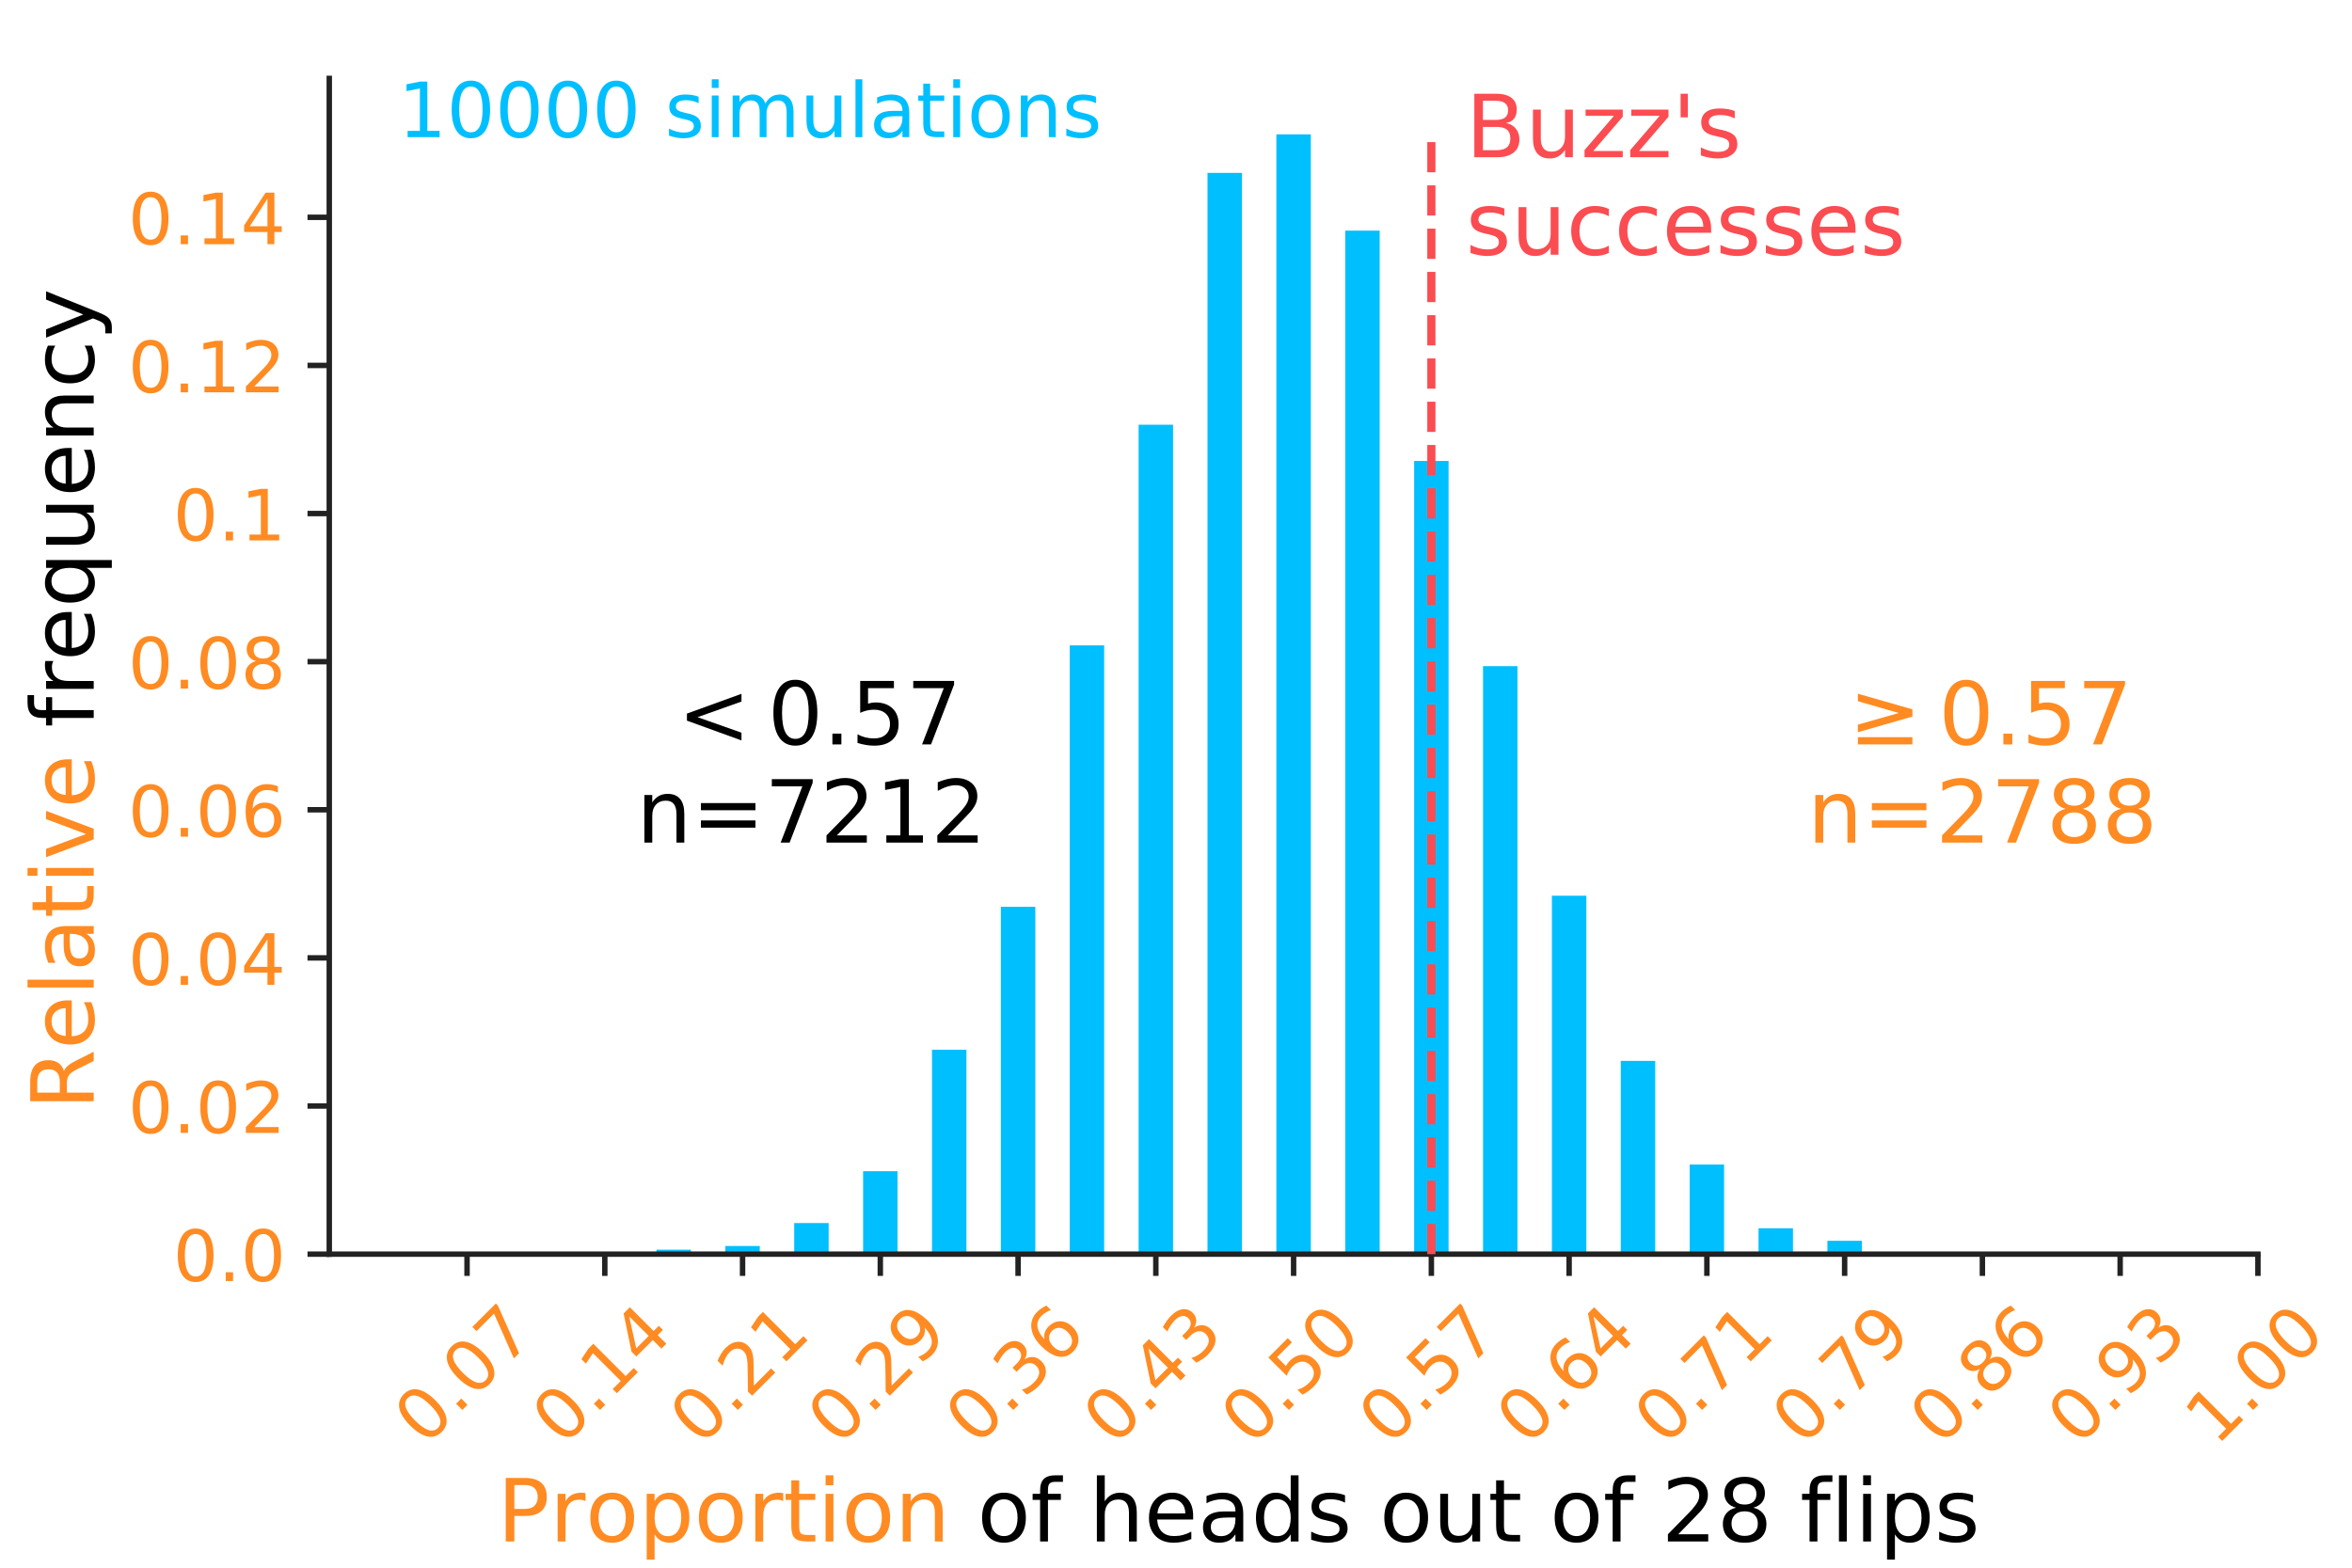 <?xml version="1.0" encoding="utf-8" standalone="no"?>
<!DOCTYPE svg PUBLIC "-//W3C//DTD SVG 1.1//EN"
  "http://www.w3.org/Graphics/SVG/1.1/DTD/svg11.dtd">
<!-- Created with matplotlib (http://matplotlib.org/) -->
<svg height="288pt" version="1.1" viewBox="0 0 432 288" width="432pt" xmlns="http://www.w3.org/2000/svg" xmlns:xlink="http://www.w3.org/1999/xlink">
 <defs>
  <style type="text/css">
*{stroke-linecap:butt;stroke-linejoin:round;}
  </style>
 </defs>
 <g id="figure_1">
  <g id="patch_1">
   <path d="M 0 288 
L 432 288 
L 432 0 
L 0 0 
z
" style="fill:none;"/>
  </g>
  <g id="axes_1">
   <g id="patch_2">
    <path d="M 60.48 230.4 
L 414.72 230.4 
L 414.72 14.4 
L 60.48 14.4 
z
" style="fill:none;"/>
   </g>
   <g id="patch_3">
    <path clip-path="url(#p71c2c2dba1)" d="M 57.317 230.4 
L 63.643 230.4 
L 63.643 230.4 
L 57.317 230.4 
z
" style="fill:#00bfff;"/>
   </g>
   <g id="patch_4">
    <path clip-path="url(#p71c2c2dba1)" d="M 63.643 230.4 
L 69.969 230.4 
L 69.969 230.4 
L 63.643 230.4 
z
" style="fill:#00bfff;"/>
   </g>
   <g id="patch_5">
    <path clip-path="url(#p71c2c2dba1)" d="M 69.969 230.4 
L 76.294 230.4 
L 76.294 230.4 
L 69.969 230.4 
z
" style="fill:#00bfff;"/>
   </g>
   <g id="patch_6">
    <path clip-path="url(#p71c2c2dba1)" d="M 76.294 230.4 
L 82.62 230.4 
L 82.62 230.4 
L 76.294 230.4 
z
" style="fill:#00bfff;"/>
   </g>
   <g id="patch_7">
    <path clip-path="url(#p71c2c2dba1)" d="M 82.62 230.4 
L 88.946 230.4 
L 88.946 230.4 
L 82.62 230.4 
z
" style="fill:#00bfff;"/>
   </g>
   <g id="patch_8">
    <path clip-path="url(#p71c2c2dba1)" d="M 88.946 230.4 
L 95.271 230.4 
L 95.271 230.4 
L 88.946 230.4 
z
" style="fill:#00bfff;"/>
   </g>
   <g id="patch_9">
    <path clip-path="url(#p71c2c2dba1)" d="M 95.271 230.4 
L 101.597 230.4 
L 101.597 230.4 
L 95.271 230.4 
z
" style="fill:#00bfff;"/>
   </g>
   <g id="patch_10">
    <path clip-path="url(#p71c2c2dba1)" d="M 101.597 230.4 
L 107.923 230.4 
L 107.923 230.4 
L 101.597 230.4 
z
" style="fill:#00bfff;"/>
   </g>
   <g id="patch_11">
    <path clip-path="url(#p71c2c2dba1)" d="M 107.923 230.4 
L 114.249 230.4 
L 114.249 230.4 
L 107.923 230.4 
z
" style="fill:#00bfff;"/>
   </g>
   <g id="patch_12">
    <path clip-path="url(#p71c2c2dba1)" d="M 114.249 230.4 
L 120.574 230.4 
L 120.574 230.4 
L 114.249 230.4 
z
" style="fill:#00bfff;"/>
   </g>
   <g id="patch_13">
    <path clip-path="url(#p71c2c2dba1)" d="M 120.574 230.4 
L 126.9 230.4 
L 126.9 229.584 
L 120.574 229.584 
z
" style="fill:#00bfff;"/>
   </g>
   <g id="patch_14">
    <path clip-path="url(#p71c2c2dba1)" d="M 126.9 230.4 
L 133.226 230.4 
L 133.226 230.4 
L 126.9 230.4 
z
" style="fill:#00bfff;"/>
   </g>
   <g id="patch_15">
    <path clip-path="url(#p71c2c2dba1)" d="M 133.226 230.4 
L 139.551 230.4 
L 139.551 228.903 
L 133.226 228.903 
z
" style="fill:#00bfff;"/>
   </g>
   <g id="patch_16">
    <path clip-path="url(#p71c2c2dba1)" d="M 139.551 230.4 
L 145.877 230.4 
L 145.877 230.4 
L 139.551 230.4 
z
" style="fill:#00bfff;"/>
   </g>
   <g id="patch_17">
    <path clip-path="url(#p71c2c2dba1)" d="M 145.877 230.4 
L 152.203 230.4 
L 152.203 224.686 
L 145.877 224.686 
z
" style="fill:#00bfff;"/>
   </g>
   <g id="patch_18">
    <path clip-path="url(#p71c2c2dba1)" d="M 152.203 230.4 
L 158.529 230.4 
L 158.529 230.4 
L 152.203 230.4 
z
" style="fill:#00bfff;"/>
   </g>
   <g id="patch_19">
    <path clip-path="url(#p71c2c2dba1)" d="M 158.529 230.4 
L 164.854 230.4 
L 164.854 215.162 
L 158.529 215.162 
z
" style="fill:#00bfff;"/>
   </g>
   <g id="patch_20">
    <path clip-path="url(#p71c2c2dba1)" d="M 164.854 230.4 
L 171.18 230.4 
L 171.18 230.4 
L 164.854 230.4 
z
" style="fill:#00bfff;"/>
   </g>
   <g id="patch_21">
    <path clip-path="url(#p71c2c2dba1)" d="M 171.18 230.4 
L 177.506 230.4 
L 177.506 192.849 
L 171.18 192.849 
z
" style="fill:#00bfff;"/>
   </g>
   <g id="patch_22">
    <path clip-path="url(#p71c2c2dba1)" d="M 177.506 230.4 
L 183.831 230.4 
L 183.831 230.4 
L 177.506 230.4 
z
" style="fill:#00bfff;"/>
   </g>
   <g id="patch_23">
    <path clip-path="url(#p71c2c2dba1)" d="M 183.831 230.4 
L 190.157 230.4 
L 190.157 166.59 
L 183.831 166.59 
z
" style="fill:#00bfff;"/>
   </g>
   <g id="patch_24">
    <path clip-path="url(#p71c2c2dba1)" d="M 190.157 230.4 
L 196.483 230.4 
L 196.483 230.4 
L 190.157 230.4 
z
" style="fill:#00bfff;"/>
   </g>
   <g id="patch_25">
    <path clip-path="url(#p71c2c2dba1)" d="M 196.483 230.4 
L 202.809 230.4 
L 202.809 118.563 
L 196.483 118.563 
z
" style="fill:#00bfff;"/>
   </g>
   <g id="patch_26">
    <path clip-path="url(#p71c2c2dba1)" d="M 202.809 230.4 
L 209.134 230.4 
L 209.134 230.4 
L 202.809 230.4 
z
" style="fill:#00bfff;"/>
   </g>
   <g id="patch_27">
    <path clip-path="url(#p71c2c2dba1)" d="M 209.134 230.4 
L 215.46 230.4 
L 215.46 78.019 
L 209.134 78.019 
z
" style="fill:#00bfff;"/>
   </g>
   <g id="patch_28">
    <path clip-path="url(#p71c2c2dba1)" d="M 215.46 230.4 
L 221.786 230.4 
L 221.786 230.4 
L 215.46 230.4 
z
" style="fill:#00bfff;"/>
   </g>
   <g id="patch_29">
    <path clip-path="url(#p71c2c2dba1)" d="M 221.786 230.4 
L 228.111 230.4 
L 228.111 31.761 
L 221.786 31.761 
z
" style="fill:#00bfff;"/>
   </g>
   <g id="patch_30">
    <path clip-path="url(#p71c2c2dba1)" d="M 228.111 230.4 
L 234.437 230.4 
L 234.437 230.4 
L 228.111 230.4 
z
" style="fill:#00bfff;"/>
   </g>
   <g id="patch_31">
    <path clip-path="url(#p71c2c2dba1)" d="M 234.437 230.4 
L 240.763 230.4 
L 240.763 24.686 
L 234.437 24.686 
z
" style="fill:#00bfff;"/>
   </g>
   <g id="patch_32">
    <path clip-path="url(#p71c2c2dba1)" d="M 240.763 230.4 
L 247.089 230.4 
L 247.089 230.4 
L 240.763 230.4 
z
" style="fill:#00bfff;"/>
   </g>
   <g id="patch_33">
    <path clip-path="url(#p71c2c2dba1)" d="M 247.089 230.4 
L 253.414 230.4 
L 253.414 42.373 
L 247.089 42.373 
z
" style="fill:#00bfff;"/>
   </g>
   <g id="patch_34">
    <path clip-path="url(#p71c2c2dba1)" d="M 253.414 230.4 
L 259.74 230.4 
L 259.74 230.4 
L 253.414 230.4 
z
" style="fill:#00bfff;"/>
   </g>
   <g id="patch_35">
    <path clip-path="url(#p71c2c2dba1)" d="M 259.74 230.4 
L 266.066 230.4 
L 266.066 84.686 
L 259.74 84.686 
z
" style="fill:#00bfff;"/>
   </g>
   <g id="patch_36">
    <path clip-path="url(#p71c2c2dba1)" d="M 266.066 230.4 
L 272.391 230.4 
L 272.391 230.4 
L 266.066 230.4 
z
" style="fill:#00bfff;"/>
   </g>
   <g id="patch_37">
    <path clip-path="url(#p71c2c2dba1)" d="M 272.391 230.4 
L 278.717 230.4 
L 278.717 122.373 
L 272.391 122.373 
z
" style="fill:#00bfff;"/>
   </g>
   <g id="patch_38">
    <path clip-path="url(#p71c2c2dba1)" d="M 278.717 230.4 
L 285.043 230.4 
L 285.043 230.4 
L 278.717 230.4 
z
" style="fill:#00bfff;"/>
   </g>
   <g id="patch_39">
    <path clip-path="url(#p71c2c2dba1)" d="M 285.043 230.4 
L 291.369 230.4 
L 291.369 164.55 
L 285.043 164.55 
z
" style="fill:#00bfff;"/>
   </g>
   <g id="patch_40">
    <path clip-path="url(#p71c2c2dba1)" d="M 291.369 230.4 
L 297.694 230.4 
L 297.694 230.4 
L 291.369 230.4 
z
" style="fill:#00bfff;"/>
   </g>
   <g id="patch_41">
    <path clip-path="url(#p71c2c2dba1)" d="M 297.694 230.4 
L 304.02 230.4 
L 304.02 194.89 
L 297.694 194.89 
z
" style="fill:#00bfff;"/>
   </g>
   <g id="patch_42">
    <path clip-path="url(#p71c2c2dba1)" d="M 304.02 230.4 
L 310.346 230.4 
L 310.346 230.4 
L 304.02 230.4 
z
" style="fill:#00bfff;"/>
   </g>
   <g id="patch_43">
    <path clip-path="url(#p71c2c2dba1)" d="M 310.346 230.4 
L 316.671 230.4 
L 316.671 213.937 
L 310.346 213.937 
z
" style="fill:#00bfff;"/>
   </g>
   <g id="patch_44">
    <path clip-path="url(#p71c2c2dba1)" d="M 316.671 230.4 
L 322.997 230.4 
L 322.997 230.4 
L 316.671 230.4 
z
" style="fill:#00bfff;"/>
   </g>
   <g id="patch_45">
    <path clip-path="url(#p71c2c2dba1)" d="M 322.997 230.4 
L 329.323 230.4 
L 329.323 225.638 
L 322.997 225.638 
z
" style="fill:#00bfff;"/>
   </g>
   <g id="patch_46">
    <path clip-path="url(#p71c2c2dba1)" d="M 329.323 230.4 
L 335.649 230.4 
L 335.649 230.4 
L 329.323 230.4 
z
" style="fill:#00bfff;"/>
   </g>
   <g id="patch_47">
    <path clip-path="url(#p71c2c2dba1)" d="M 335.649 230.4 
L 341.974 230.4 
L 341.974 227.951 
L 335.649 227.951 
z
" style="fill:#00bfff;"/>
   </g>
   <g id="patch_48">
    <path clip-path="url(#p71c2c2dba1)" d="M 341.974 230.4 
L 348.3 230.4 
L 348.3 230.4 
L 341.974 230.4 
z
" style="fill:#00bfff;"/>
   </g>
   <g id="patch_49">
    <path clip-path="url(#p71c2c2dba1)" d="M 348.3 230.4 
L 354.626 230.4 
L 354.626 229.992 
L 348.3 229.992 
z
" style="fill:#00bfff;"/>
   </g>
   <g id="patch_50">
    <path clip-path="url(#p71c2c2dba1)" d="M 354.626 230.4 
L 360.951 230.4 
L 360.951 230.4 
L 354.626 230.4 
z
" style="fill:#00bfff;"/>
   </g>
   <g id="patch_51">
    <path clip-path="url(#p71c2c2dba1)" d="M 360.951 230.4 
L 367.277 230.4 
L 367.277 230.264 
L 360.951 230.264 
z
" style="fill:#00bfff;"/>
   </g>
   <g id="patch_52">
    <path clip-path="url(#p71c2c2dba1)" d="M 367.277 230.4 
L 373.603 230.4 
L 373.603 230.4 
L 367.277 230.4 
z
" style="fill:#00bfff;"/>
   </g>
   <g id="patch_53">
    <path clip-path="url(#p71c2c2dba1)" d="M 373.603 230.4 
L 379.929 230.4 
L 379.929 230.4 
L 373.603 230.4 
z
" style="fill:#00bfff;"/>
   </g>
   <g id="patch_54">
    <path clip-path="url(#p71c2c2dba1)" d="M 379.929 230.4 
L 386.254 230.4 
L 386.254 230.4 
L 379.929 230.4 
z
" style="fill:#00bfff;"/>
   </g>
   <g id="patch_55">
    <path clip-path="url(#p71c2c2dba1)" d="M 386.254 230.4 
L 392.58 230.4 
L 392.58 230.4 
L 386.254 230.4 
z
" style="fill:#00bfff;"/>
   </g>
   <g id="patch_56">
    <path clip-path="url(#p71c2c2dba1)" d="M 392.58 230.4 
L 398.906 230.4 
L 398.906 230.4 
L 392.58 230.4 
z
" style="fill:#00bfff;"/>
   </g>
   <g id="patch_57">
    <path clip-path="url(#p71c2c2dba1)" d="M 398.906 230.4 
L 405.231 230.4 
L 405.231 230.4 
L 398.906 230.4 
z
" style="fill:#00bfff;"/>
   </g>
   <g id="patch_58">
    <path clip-path="url(#p71c2c2dba1)" d="M 405.231 230.4 
L 411.557 230.4 
L 411.557 230.4 
L 405.231 230.4 
z
" style="fill:#00bfff;"/>
   </g>
   <g id="patch_59">
    <path clip-path="url(#p71c2c2dba1)" d="M 411.557 230.4 
L 417.883 230.4 
L 417.883 230.4 
L 411.557 230.4 
z
" style="fill:#00bfff;"/>
   </g>
   <g id="matplotlib.axis_1">
    <g id="xtick_1">
     <g id="line2d_1">
      <defs>
       <path d="M 0 0 
L 0 4 
" id="mabbe3bd76d" style="stroke:#222222;"/>
      </defs>
      <g>
       <use style="fill:#222222;stroke:#222222;" x="85.783" xlink:href="#mabbe3bd76d" y="230.4"/>
      </g>
     </g>
     <g id="text_1">
      <!-- 0.07 -->
      <defs>
       <path d="M 31.781 66.406 
Q 24.172 66.406 20.328 58.906 
Q 16.5 51.422 16.5 36.375 
Q 16.5 21.391 20.328 13.891 
Q 24.172 6.391 31.781 6.391 
Q 39.453 6.391 43.281 13.891 
Q 47.125 21.391 47.125 36.375 
Q 47.125 51.422 43.281 58.906 
Q 39.453 66.406 31.781 66.406 
z
M 31.781 74.219 
Q 44.047 74.219 50.516 64.516 
Q 56.984 54.828 56.984 36.375 
Q 56.984 17.969 50.516 8.266 
Q 44.047 -1.422 31.781 -1.422 
Q 19.531 -1.422 13.062 8.266 
Q 6.594 17.969 6.594 36.375 
Q 6.594 54.828 13.062 64.516 
Q 19.531 74.219 31.781 74.219 
z
" id="DejaVuSans-30"/>
       <path d="M 10.688 12.406 
L 21 12.406 
L 21 0 
L 10.688 0 
z
" id="DejaVuSans-2e"/>
       <path d="M 8.203 72.906 
L 55.078 72.906 
L 55.078 68.703 
L 28.609 0 
L 18.312 0 
L 43.219 64.594 
L 8.203 64.594 
z
" id="DejaVuSans-37"/>
      </defs>
      <g style="fill:#ff8b22;" transform="translate(78.086 265.852)rotate(-45)scale(0.13 -0.13)">
       <use xlink:href="#DejaVuSans-30"/>
       <use x="63.623" xlink:href="#DejaVuSans-2e"/>
       <use x="95.41" xlink:href="#DejaVuSans-30"/>
       <use x="159.033" xlink:href="#DejaVuSans-37"/>
      </g>
     </g>
    </g>
    <g id="xtick_2">
     <g id="line2d_2">
      <g>
       <use style="fill:#222222;stroke:#222222;" x="111.086" xlink:href="#mabbe3bd76d" y="230.4"/>
      </g>
     </g>
     <g id="text_2">
      <!-- 0.14 -->
      <defs>
       <path d="M 12.406 8.297 
L 28.516 8.297 
L 28.516 63.922 
L 10.984 60.406 
L 10.984 69.391 
L 28.422 72.906 
L 38.281 72.906 
L 38.281 8.297 
L 54.391 8.297 
L 54.391 0 
L 12.406 0 
z
" id="DejaVuSans-31"/>
       <path d="M 37.797 64.312 
L 12.891 25.391 
L 37.797 25.391 
z
M 35.203 72.906 
L 47.609 72.906 
L 47.609 25.391 
L 58.016 25.391 
L 58.016 17.188 
L 47.609 17.188 
L 47.609 0 
L 37.797 0 
L 37.797 17.188 
L 4.891 17.188 
L 4.891 26.703 
z
" id="DejaVuSans-34"/>
      </defs>
      <g style="fill:#ff8b22;" transform="translate(103.389 265.852)rotate(-45)scale(0.13 -0.13)">
       <use xlink:href="#DejaVuSans-30"/>
       <use x="63.623" xlink:href="#DejaVuSans-2e"/>
       <use x="95.41" xlink:href="#DejaVuSans-31"/>
       <use x="159.033" xlink:href="#DejaVuSans-34"/>
      </g>
     </g>
    </g>
    <g id="xtick_3">
     <g id="line2d_3">
      <g>
       <use style="fill:#222222;stroke:#222222;" x="136.389" xlink:href="#mabbe3bd76d" y="230.4"/>
      </g>
     </g>
     <g id="text_3">
      <!-- 0.21 -->
      <defs>
       <path d="M 19.188 8.297 
L 53.609 8.297 
L 53.609 0 
L 7.328 0 
L 7.328 8.297 
Q 12.938 14.109 22.625 23.891 
Q 32.328 33.688 34.812 36.531 
Q 39.547 41.844 41.422 45.531 
Q 43.312 49.219 43.312 52.781 
Q 43.312 58.594 39.234 62.25 
Q 35.156 65.922 28.609 65.922 
Q 23.969 65.922 18.812 64.312 
Q 13.672 62.703 7.812 59.422 
L 7.812 69.391 
Q 13.766 71.781 18.938 73 
Q 24.125 74.219 28.422 74.219 
Q 39.75 74.219 46.484 68.547 
Q 53.219 62.891 53.219 53.422 
Q 53.219 48.922 51.531 44.891 
Q 49.859 40.875 45.406 35.406 
Q 44.188 33.984 37.641 27.219 
Q 31.109 20.453 19.188 8.297 
z
" id="DejaVuSans-32"/>
      </defs>
      <g style="fill:#ff8b22;" transform="translate(128.691 265.852)rotate(-45)scale(0.13 -0.13)">
       <use xlink:href="#DejaVuSans-30"/>
       <use x="63.623" xlink:href="#DejaVuSans-2e"/>
       <use x="95.41" xlink:href="#DejaVuSans-32"/>
       <use x="159.033" xlink:href="#DejaVuSans-31"/>
      </g>
     </g>
    </g>
    <g id="xtick_4">
     <g id="line2d_4">
      <g>
       <use style="fill:#222222;stroke:#222222;" x="161.691" xlink:href="#mabbe3bd76d" y="230.4"/>
      </g>
     </g>
     <g id="text_4">
      <!-- 0.29 -->
      <defs>
       <path d="M 10.984 1.516 
L 10.984 10.5 
Q 14.703 8.734 18.5 7.812 
Q 22.312 6.891 25.984 6.891 
Q 35.75 6.891 40.891 13.453 
Q 46.047 20.016 46.781 33.406 
Q 43.953 29.203 39.594 26.953 
Q 35.25 24.703 29.984 24.703 
Q 19.047 24.703 12.672 31.312 
Q 6.297 37.938 6.297 49.422 
Q 6.297 60.641 12.938 67.422 
Q 19.578 74.219 30.609 74.219 
Q 43.266 74.219 49.922 64.516 
Q 56.594 54.828 56.594 36.375 
Q 56.594 19.141 48.406 8.859 
Q 40.234 -1.422 26.422 -1.422 
Q 22.703 -1.422 18.891 -0.688 
Q 15.094 0.047 10.984 1.516 
z
M 30.609 32.422 
Q 37.25 32.422 41.125 36.953 
Q 45.016 41.5 45.016 49.422 
Q 45.016 57.281 41.125 61.844 
Q 37.25 66.406 30.609 66.406 
Q 23.969 66.406 20.094 61.844 
Q 16.219 57.281 16.219 49.422 
Q 16.219 41.5 20.094 36.953 
Q 23.969 32.422 30.609 32.422 
z
" id="DejaVuSans-39"/>
      </defs>
      <g style="fill:#ff8b22;" transform="translate(153.994 265.852)rotate(-45)scale(0.13 -0.13)">
       <use xlink:href="#DejaVuSans-30"/>
       <use x="63.623" xlink:href="#DejaVuSans-2e"/>
       <use x="95.41" xlink:href="#DejaVuSans-32"/>
       <use x="159.033" xlink:href="#DejaVuSans-39"/>
      </g>
     </g>
    </g>
    <g id="xtick_5">
     <g id="line2d_5">
      <g>
       <use style="fill:#222222;stroke:#222222;" x="186.994" xlink:href="#mabbe3bd76d" y="230.4"/>
      </g>
     </g>
     <g id="text_5">
      <!-- 0.36 -->
      <defs>
       <path d="M 40.578 39.312 
Q 47.656 37.797 51.625 33 
Q 55.609 28.219 55.609 21.188 
Q 55.609 10.406 48.188 4.484 
Q 40.766 -1.422 27.094 -1.422 
Q 22.516 -1.422 17.656 -0.516 
Q 12.797 0.391 7.625 2.203 
L 7.625 11.719 
Q 11.719 9.328 16.594 8.109 
Q 21.484 6.891 26.812 6.891 
Q 36.078 6.891 40.938 10.547 
Q 45.797 14.203 45.797 21.188 
Q 45.797 27.641 41.281 31.266 
Q 36.766 34.906 28.719 34.906 
L 20.219 34.906 
L 20.219 43.016 
L 29.109 43.016 
Q 36.375 43.016 40.234 45.922 
Q 44.094 48.828 44.094 54.297 
Q 44.094 59.906 40.109 62.906 
Q 36.141 65.922 28.719 65.922 
Q 24.656 65.922 20.016 65.031 
Q 15.375 64.156 9.812 62.312 
L 9.812 71.094 
Q 15.438 72.656 20.344 73.438 
Q 25.25 74.219 29.594 74.219 
Q 40.828 74.219 47.359 69.109 
Q 53.906 64.016 53.906 55.328 
Q 53.906 49.266 50.438 45.094 
Q 46.969 40.922 40.578 39.312 
z
" id="DejaVuSans-33"/>
       <path d="M 33.016 40.375 
Q 26.375 40.375 22.484 35.828 
Q 18.609 31.297 18.609 23.391 
Q 18.609 15.531 22.484 10.953 
Q 26.375 6.391 33.016 6.391 
Q 39.656 6.391 43.531 10.953 
Q 47.406 15.531 47.406 23.391 
Q 47.406 31.297 43.531 35.828 
Q 39.656 40.375 33.016 40.375 
z
M 52.594 71.297 
L 52.594 62.312 
Q 48.875 64.062 45.094 64.984 
Q 41.312 65.922 37.594 65.922 
Q 27.828 65.922 22.672 59.328 
Q 17.531 52.734 16.797 39.406 
Q 19.672 43.656 24.016 45.922 
Q 28.375 48.188 33.594 48.188 
Q 44.578 48.188 50.953 41.516 
Q 57.328 34.859 57.328 23.391 
Q 57.328 12.156 50.688 5.359 
Q 44.047 -1.422 33.016 -1.422 
Q 20.359 -1.422 13.672 8.266 
Q 6.984 17.969 6.984 36.375 
Q 6.984 53.656 15.188 63.938 
Q 23.391 74.219 37.203 74.219 
Q 40.922 74.219 44.703 73.484 
Q 48.484 72.75 52.594 71.297 
z
" id="DejaVuSans-36"/>
      </defs>
      <g style="fill:#ff8b22;" transform="translate(179.297 265.852)rotate(-45)scale(0.13 -0.13)">
       <use xlink:href="#DejaVuSans-30"/>
       <use x="63.623" xlink:href="#DejaVuSans-2e"/>
       <use x="95.41" xlink:href="#DejaVuSans-33"/>
       <use x="159.033" xlink:href="#DejaVuSans-36"/>
      </g>
     </g>
    </g>
    <g id="xtick_6">
     <g id="line2d_6">
      <g>
       <use style="fill:#222222;stroke:#222222;" x="212.297" xlink:href="#mabbe3bd76d" y="230.4"/>
      </g>
     </g>
     <g id="text_6">
      <!-- 0.43 -->
      <g style="fill:#ff8b22;" transform="translate(204.6 265.852)rotate(-45)scale(0.13 -0.13)">
       <use xlink:href="#DejaVuSans-30"/>
       <use x="63.623" xlink:href="#DejaVuSans-2e"/>
       <use x="95.41" xlink:href="#DejaVuSans-34"/>
       <use x="159.033" xlink:href="#DejaVuSans-33"/>
      </g>
     </g>
    </g>
    <g id="xtick_7">
     <g id="line2d_7">
      <g>
       <use style="fill:#222222;stroke:#222222;" x="237.6" xlink:href="#mabbe3bd76d" y="230.4"/>
      </g>
     </g>
     <g id="text_7">
      <!-- 0.50 -->
      <defs>
       <path d="M 10.797 72.906 
L 49.516 72.906 
L 49.516 64.594 
L 19.828 64.594 
L 19.828 46.734 
Q 21.969 47.469 24.109 47.828 
Q 26.266 48.188 28.422 48.188 
Q 40.625 48.188 47.75 41.5 
Q 54.891 34.812 54.891 23.391 
Q 54.891 11.625 47.562 5.094 
Q 40.234 -1.422 26.906 -1.422 
Q 22.312 -1.422 17.547 -0.641 
Q 12.797 0.141 7.719 1.703 
L 7.719 11.625 
Q 12.109 9.234 16.797 8.062 
Q 21.484 6.891 26.703 6.891 
Q 35.156 6.891 40.078 11.328 
Q 45.016 15.766 45.016 23.391 
Q 45.016 31 40.078 35.438 
Q 35.156 39.891 26.703 39.891 
Q 22.75 39.891 18.812 39.016 
Q 14.891 38.141 10.797 36.281 
z
" id="DejaVuSans-35"/>
      </defs>
      <g style="fill:#ff8b22;" transform="translate(229.903 265.852)rotate(-45)scale(0.13 -0.13)">
       <use xlink:href="#DejaVuSans-30"/>
       <use x="63.623" xlink:href="#DejaVuSans-2e"/>
       <use x="95.41" xlink:href="#DejaVuSans-35"/>
       <use x="159.033" xlink:href="#DejaVuSans-30"/>
      </g>
     </g>
    </g>
    <g id="xtick_8">
     <g id="line2d_8">
      <g>
       <use style="fill:#222222;stroke:#222222;" x="262.903" xlink:href="#mabbe3bd76d" y="230.4"/>
      </g>
     </g>
     <g id="text_8">
      <!-- 0.57 -->
      <g style="fill:#ff8b22;" transform="translate(255.206 265.852)rotate(-45)scale(0.13 -0.13)">
       <use xlink:href="#DejaVuSans-30"/>
       <use x="63.623" xlink:href="#DejaVuSans-2e"/>
       <use x="95.41" xlink:href="#DejaVuSans-35"/>
       <use x="159.033" xlink:href="#DejaVuSans-37"/>
      </g>
     </g>
    </g>
    <g id="xtick_9">
     <g id="line2d_9">
      <g>
       <use style="fill:#222222;stroke:#222222;" x="288.206" xlink:href="#mabbe3bd76d" y="230.4"/>
      </g>
     </g>
     <g id="text_9">
      <!-- 0.64 -->
      <g style="fill:#ff8b22;" transform="translate(280.509 265.852)rotate(-45)scale(0.13 -0.13)">
       <use xlink:href="#DejaVuSans-30"/>
       <use x="63.623" xlink:href="#DejaVuSans-2e"/>
       <use x="95.41" xlink:href="#DejaVuSans-36"/>
       <use x="159.033" xlink:href="#DejaVuSans-34"/>
      </g>
     </g>
    </g>
    <g id="xtick_10">
     <g id="line2d_10">
      <g>
       <use style="fill:#222222;stroke:#222222;" x="313.509" xlink:href="#mabbe3bd76d" y="230.4"/>
      </g>
     </g>
     <g id="text_10">
      <!-- 0.71 -->
      <g style="fill:#ff8b22;" transform="translate(305.811 265.852)rotate(-45)scale(0.13 -0.13)">
       <use xlink:href="#DejaVuSans-30"/>
       <use x="63.623" xlink:href="#DejaVuSans-2e"/>
       <use x="95.41" xlink:href="#DejaVuSans-37"/>
       <use x="159.033" xlink:href="#DejaVuSans-31"/>
      </g>
     </g>
    </g>
    <g id="xtick_11">
     <g id="line2d_11">
      <g>
       <use style="fill:#222222;stroke:#222222;" x="338.811" xlink:href="#mabbe3bd76d" y="230.4"/>
      </g>
     </g>
     <g id="text_11">
      <!-- 0.79 -->
      <g style="fill:#ff8b22;" transform="translate(331.114 265.852)rotate(-45)scale(0.13 -0.13)">
       <use xlink:href="#DejaVuSans-30"/>
       <use x="63.623" xlink:href="#DejaVuSans-2e"/>
       <use x="95.41" xlink:href="#DejaVuSans-37"/>
       <use x="159.033" xlink:href="#DejaVuSans-39"/>
      </g>
     </g>
    </g>
    <g id="xtick_12">
     <g id="line2d_12">
      <g>
       <use style="fill:#222222;stroke:#222222;" x="364.114" xlink:href="#mabbe3bd76d" y="230.4"/>
      </g>
     </g>
     <g id="text_12">
      <!-- 0.86 -->
      <defs>
       <path d="M 31.781 34.625 
Q 24.75 34.625 20.719 30.859 
Q 16.703 27.094 16.703 20.516 
Q 16.703 13.922 20.719 10.156 
Q 24.75 6.391 31.781 6.391 
Q 38.812 6.391 42.859 10.172 
Q 46.922 13.969 46.922 20.516 
Q 46.922 27.094 42.891 30.859 
Q 38.875 34.625 31.781 34.625 
z
M 21.922 38.812 
Q 15.578 40.375 12.031 44.719 
Q 8.5 49.078 8.5 55.328 
Q 8.5 64.062 14.719 69.141 
Q 20.953 74.219 31.781 74.219 
Q 42.672 74.219 48.875 69.141 
Q 55.078 64.062 55.078 55.328 
Q 55.078 49.078 51.531 44.719 
Q 48 40.375 41.703 38.812 
Q 48.828 37.156 52.797 32.312 
Q 56.781 27.484 56.781 20.516 
Q 56.781 9.906 50.312 4.234 
Q 43.844 -1.422 31.781 -1.422 
Q 19.734 -1.422 13.25 4.234 
Q 6.781 9.906 6.781 20.516 
Q 6.781 27.484 10.781 32.312 
Q 14.797 37.156 21.922 38.812 
z
M 18.312 54.391 
Q 18.312 48.734 21.844 45.562 
Q 25.391 42.391 31.781 42.391 
Q 38.141 42.391 41.719 45.562 
Q 45.312 48.734 45.312 54.391 
Q 45.312 60.062 41.719 63.234 
Q 38.141 66.406 31.781 66.406 
Q 25.391 66.406 21.844 63.234 
Q 18.312 60.062 18.312 54.391 
z
" id="DejaVuSans-38"/>
      </defs>
      <g style="fill:#ff8b22;" transform="translate(356.417 265.852)rotate(-45)scale(0.13 -0.13)">
       <use xlink:href="#DejaVuSans-30"/>
       <use x="63.623" xlink:href="#DejaVuSans-2e"/>
       <use x="95.41" xlink:href="#DejaVuSans-38"/>
       <use x="159.033" xlink:href="#DejaVuSans-36"/>
      </g>
     </g>
    </g>
    <g id="xtick_13">
     <g id="line2d_13">
      <g>
       <use style="fill:#222222;stroke:#222222;" x="389.417" xlink:href="#mabbe3bd76d" y="230.4"/>
      </g>
     </g>
     <g id="text_13">
      <!-- 0.93 -->
      <g style="fill:#ff8b22;" transform="translate(381.72 265.852)rotate(-45)scale(0.13 -0.13)">
       <use xlink:href="#DejaVuSans-30"/>
       <use x="63.623" xlink:href="#DejaVuSans-2e"/>
       <use x="95.41" xlink:href="#DejaVuSans-39"/>
       <use x="159.033" xlink:href="#DejaVuSans-33"/>
      </g>
     </g>
    </g>
    <g id="xtick_14">
     <g id="line2d_14">
      <g>
       <use style="fill:#222222;stroke:#222222;" x="414.72" xlink:href="#mabbe3bd76d" y="230.4"/>
      </g>
     </g>
     <g id="text_14">
      <!-- 1.00 -->
      <g style="fill:#ff8b22;" transform="translate(407.023 265.852)rotate(-45)scale(0.13 -0.13)">
       <use xlink:href="#DejaVuSans-31"/>
       <use x="63.623" xlink:href="#DejaVuSans-2e"/>
       <use x="95.41" xlink:href="#DejaVuSans-30"/>
       <use x="159.033" xlink:href="#DejaVuSans-30"/>
      </g>
     </g>
    </g>
   </g>
   <g id="matplotlib.axis_2">
    <g id="ytick_1">
     <g id="line2d_15">
      <defs>
       <path d="M 0 0 
L -4 0 
" id="m9e04cbc3e7" style="stroke:#222222;"/>
      </defs>
      <g>
       <use style="fill:#222222;stroke:#222222;" x="60.48" xlink:href="#m9e04cbc3e7" y="230.4"/>
      </g>
     </g>
     <g id="text_15">
      <!-- 0.0 -->
      <g style="fill:#ff8b22;" transform="translate(31.806 235.339)scale(0.13 -0.13)">
       <use xlink:href="#DejaVuSans-30"/>
       <use x="63.623" xlink:href="#DejaVuSans-2e"/>
       <use x="95.41" xlink:href="#DejaVuSans-30"/>
      </g>
     </g>
    </g>
    <g id="ytick_2">
     <g id="line2d_16">
      <g>
       <use style="fill:#222222;stroke:#222222;" x="60.48" xlink:href="#m9e04cbc3e7" y="203.189"/>
      </g>
     </g>
     <g id="text_16">
      <!-- 0.02 -->
      <g style="fill:#ff8b22;" transform="translate(23.535 208.128)scale(0.13 -0.13)">
       <use xlink:href="#DejaVuSans-30"/>
       <use x="63.623" xlink:href="#DejaVuSans-2e"/>
       <use x="95.41" xlink:href="#DejaVuSans-30"/>
       <use x="159.033" xlink:href="#DejaVuSans-32"/>
      </g>
     </g>
    </g>
    <g id="ytick_3">
     <g id="line2d_17">
      <g>
       <use style="fill:#222222;stroke:#222222;" x="60.48" xlink:href="#m9e04cbc3e7" y="175.978"/>
      </g>
     </g>
     <g id="text_17">
      <!-- 0.04 -->
      <g style="fill:#ff8b22;" transform="translate(23.535 180.917)scale(0.13 -0.13)">
       <use xlink:href="#DejaVuSans-30"/>
       <use x="63.623" xlink:href="#DejaVuSans-2e"/>
       <use x="95.41" xlink:href="#DejaVuSans-30"/>
       <use x="159.033" xlink:href="#DejaVuSans-34"/>
      </g>
     </g>
    </g>
    <g id="ytick_4">
     <g id="line2d_18">
      <g>
       <use style="fill:#222222;stroke:#222222;" x="60.48" xlink:href="#m9e04cbc3e7" y="148.767"/>
      </g>
     </g>
     <g id="text_18">
      <!-- 0.06 -->
      <g style="fill:#ff8b22;" transform="translate(23.535 153.706)scale(0.13 -0.13)">
       <use xlink:href="#DejaVuSans-30"/>
       <use x="63.623" xlink:href="#DejaVuSans-2e"/>
       <use x="95.41" xlink:href="#DejaVuSans-30"/>
       <use x="159.033" xlink:href="#DejaVuSans-36"/>
      </g>
     </g>
    </g>
    <g id="ytick_5">
     <g id="line2d_19">
      <g>
       <use style="fill:#222222;stroke:#222222;" x="60.48" xlink:href="#m9e04cbc3e7" y="121.556"/>
      </g>
     </g>
     <g id="text_19">
      <!-- 0.08 -->
      <g style="fill:#ff8b22;" transform="translate(23.535 126.495)scale(0.13 -0.13)">
       <use xlink:href="#DejaVuSans-30"/>
       <use x="63.623" xlink:href="#DejaVuSans-2e"/>
       <use x="95.41" xlink:href="#DejaVuSans-30"/>
       <use x="159.033" xlink:href="#DejaVuSans-38"/>
      </g>
     </g>
    </g>
    <g id="ytick_6">
     <g id="line2d_20">
      <g>
       <use style="fill:#222222;stroke:#222222;" x="60.48" xlink:href="#m9e04cbc3e7" y="94.346"/>
      </g>
     </g>
     <g id="text_20">
      <!-- 0.1 -->
      <g style="fill:#ff8b22;" transform="translate(31.806 99.285)scale(0.13 -0.13)">
       <use xlink:href="#DejaVuSans-30"/>
       <use x="63.623" xlink:href="#DejaVuSans-2e"/>
       <use x="95.41" xlink:href="#DejaVuSans-31"/>
      </g>
     </g>
    </g>
    <g id="ytick_7">
     <g id="line2d_21">
      <g>
       <use style="fill:#222222;stroke:#222222;" x="60.48" xlink:href="#m9e04cbc3e7" y="67.135"/>
      </g>
     </g>
     <g id="text_21">
      <!-- 0.12 -->
      <g style="fill:#ff8b22;" transform="translate(23.535 72.074)scale(0.13 -0.13)">
       <use xlink:href="#DejaVuSans-30"/>
       <use x="63.623" xlink:href="#DejaVuSans-2e"/>
       <use x="95.41" xlink:href="#DejaVuSans-31"/>
       <use x="159.033" xlink:href="#DejaVuSans-32"/>
      </g>
     </g>
    </g>
    <g id="ytick_8">
     <g id="line2d_22">
      <g>
       <use style="fill:#222222;stroke:#222222;" x="60.48" xlink:href="#m9e04cbc3e7" y="39.924"/>
      </g>
     </g>
     <g id="text_22">
      <!-- 0.14 -->
      <g style="fill:#ff8b22;" transform="translate(23.535 44.863)scale(0.13 -0.13)">
       <use xlink:href="#DejaVuSans-30"/>
       <use x="63.623" xlink:href="#DejaVuSans-2e"/>
       <use x="95.41" xlink:href="#DejaVuSans-31"/>
       <use x="159.033" xlink:href="#DejaVuSans-34"/>
      </g>
     </g>
    </g>
   </g>
   <g id="patch_60">
    <path d="M 60.48 230.4 
L 60.48 14.4 
" style="fill:none;stroke:#222222;stroke-linecap:square;stroke-linejoin:miter;"/>
   </g>
   <g id="patch_61">
    <path d="M 60.48 230.4 
L 414.72 230.4 
" style="fill:none;stroke:#222222;stroke-linecap:square;stroke-linejoin:miter;"/>
   </g>
   <g id="text_23">
    <!-- 10000 simulations -->
    <defs>
     <path id="DejaVuSans-20"/>
     <path d="M 44.281 53.078 
L 44.281 44.578 
Q 40.484 46.531 36.375 47.5 
Q 32.281 48.484 27.875 48.484 
Q 21.188 48.484 17.844 46.438 
Q 14.5 44.391 14.5 40.281 
Q 14.5 37.156 16.891 35.375 
Q 19.281 33.594 26.516 31.984 
L 29.594 31.297 
Q 39.156 29.25 43.188 25.516 
Q 47.219 21.781 47.219 15.094 
Q 47.219 7.469 41.188 3.016 
Q 35.156 -1.422 24.609 -1.422 
Q 20.219 -1.422 15.453 -0.562 
Q 10.688 0.297 5.422 2 
L 5.422 11.281 
Q 10.406 8.688 15.234 7.391 
Q 20.062 6.109 24.812 6.109 
Q 31.156 6.109 34.562 8.281 
Q 37.984 10.453 37.984 14.406 
Q 37.984 18.062 35.516 20.016 
Q 33.062 21.969 24.703 23.781 
L 21.578 24.516 
Q 13.234 26.266 9.516 29.906 
Q 5.812 33.547 5.812 39.891 
Q 5.812 47.609 11.281 51.797 
Q 16.75 56 26.812 56 
Q 31.781 56 36.172 55.266 
Q 40.578 54.547 44.281 53.078 
z
" id="DejaVuSans-73"/>
     <path d="M 9.422 54.688 
L 18.406 54.688 
L 18.406 0 
L 9.422 0 
z
M 9.422 75.984 
L 18.406 75.984 
L 18.406 64.594 
L 9.422 64.594 
z
" id="DejaVuSans-69"/>
     <path d="M 52 44.188 
Q 55.375 50.25 60.062 53.125 
Q 64.75 56 71.094 56 
Q 79.641 56 84.281 50.016 
Q 88.922 44.047 88.922 33.016 
L 88.922 0 
L 79.891 0 
L 79.891 32.719 
Q 79.891 40.578 77.094 44.375 
Q 74.312 48.188 68.609 48.188 
Q 61.625 48.188 57.562 43.547 
Q 53.516 38.922 53.516 30.906 
L 53.516 0 
L 44.484 0 
L 44.484 32.719 
Q 44.484 40.625 41.703 44.406 
Q 38.922 48.188 33.109 48.188 
Q 26.219 48.188 22.156 43.531 
Q 18.109 38.875 18.109 30.906 
L 18.109 0 
L 9.078 0 
L 9.078 54.688 
L 18.109 54.688 
L 18.109 46.188 
Q 21.188 51.219 25.484 53.609 
Q 29.781 56 35.688 56 
Q 41.656 56 45.828 52.969 
Q 50 49.953 52 44.188 
z
" id="DejaVuSans-6d"/>
     <path d="M 8.5 21.578 
L 8.5 54.688 
L 17.484 54.688 
L 17.484 21.922 
Q 17.484 14.156 20.5 10.266 
Q 23.531 6.391 29.594 6.391 
Q 36.859 6.391 41.078 11.031 
Q 45.312 15.672 45.312 23.688 
L 45.312 54.688 
L 54.297 54.688 
L 54.297 0 
L 45.312 0 
L 45.312 8.406 
Q 42.047 3.422 37.719 1 
Q 33.406 -1.422 27.688 -1.422 
Q 18.266 -1.422 13.375 4.438 
Q 8.5 10.297 8.5 21.578 
z
M 31.109 56 
z
" id="DejaVuSans-75"/>
     <path d="M 9.422 75.984 
L 18.406 75.984 
L 18.406 0 
L 9.422 0 
z
" id="DejaVuSans-6c"/>
     <path d="M 34.281 27.484 
Q 23.391 27.484 19.188 25 
Q 14.984 22.516 14.984 16.5 
Q 14.984 11.719 18.141 8.906 
Q 21.297 6.109 26.703 6.109 
Q 34.188 6.109 38.703 11.406 
Q 43.219 16.703 43.219 25.484 
L 43.219 27.484 
z
M 52.203 31.203 
L 52.203 0 
L 43.219 0 
L 43.219 8.297 
Q 40.141 3.328 35.547 0.953 
Q 30.953 -1.422 24.312 -1.422 
Q 15.922 -1.422 10.953 3.297 
Q 6 8.016 6 15.922 
Q 6 25.141 12.172 29.828 
Q 18.359 34.516 30.609 34.516 
L 43.219 34.516 
L 43.219 35.406 
Q 43.219 41.609 39.141 45 
Q 35.062 48.391 27.688 48.391 
Q 23 48.391 18.547 47.266 
Q 14.109 46.141 10.016 43.891 
L 10.016 52.203 
Q 14.938 54.109 19.578 55.047 
Q 24.219 56 28.609 56 
Q 40.484 56 46.344 49.844 
Q 52.203 43.703 52.203 31.203 
z
" id="DejaVuSans-61"/>
     <path d="M 18.312 70.219 
L 18.312 54.688 
L 36.812 54.688 
L 36.812 47.703 
L 18.312 47.703 
L 18.312 18.016 
Q 18.312 11.328 20.141 9.422 
Q 21.969 7.516 27.594 7.516 
L 36.812 7.516 
L 36.812 0 
L 27.594 0 
Q 17.188 0 13.234 3.875 
Q 9.281 7.766 9.281 18.016 
L 9.281 47.703 
L 2.688 47.703 
L 2.688 54.688 
L 9.281 54.688 
L 9.281 70.219 
z
" id="DejaVuSans-74"/>
     <path d="M 30.609 48.391 
Q 23.391 48.391 19.188 42.75 
Q 14.984 37.109 14.984 27.297 
Q 14.984 17.484 19.156 11.844 
Q 23.344 6.203 30.609 6.203 
Q 37.797 6.203 41.984 11.859 
Q 46.188 17.531 46.188 27.297 
Q 46.188 37.016 41.984 42.703 
Q 37.797 48.391 30.609 48.391 
z
M 30.609 56 
Q 42.328 56 49.016 48.375 
Q 55.719 40.766 55.719 27.297 
Q 55.719 13.875 49.016 6.219 
Q 42.328 -1.422 30.609 -1.422 
Q 18.844 -1.422 12.172 6.219 
Q 5.516 13.875 5.516 27.297 
Q 5.516 40.766 12.172 48.375 
Q 18.844 56 30.609 56 
z
" id="DejaVuSans-6f"/>
     <path d="M 54.891 33.016 
L 54.891 0 
L 45.906 0 
L 45.906 32.719 
Q 45.906 40.484 42.875 44.328 
Q 39.844 48.188 33.797 48.188 
Q 26.516 48.188 22.312 43.547 
Q 18.109 38.922 18.109 30.906 
L 18.109 0 
L 9.078 0 
L 9.078 54.688 
L 18.109 54.688 
L 18.109 46.188 
Q 21.344 51.125 25.703 53.562 
Q 30.078 56 35.797 56 
Q 45.219 56 50.047 50.172 
Q 54.891 44.344 54.891 33.016 
z
" id="DejaVuSans-6e"/>
    </defs>
    <g style="fill:#00bfff;" transform="translate(73.131 25.2)scale(0.14 -0.14)">
     <use xlink:href="#DejaVuSans-31"/>
     <use x="63.623" xlink:href="#DejaVuSans-30"/>
     <use x="127.246" xlink:href="#DejaVuSans-30"/>
     <use x="190.869" xlink:href="#DejaVuSans-30"/>
     <use x="254.492" xlink:href="#DejaVuSans-30"/>
     <use x="318.115" xlink:href="#DejaVuSans-20"/>
     <use x="349.902" xlink:href="#DejaVuSans-73"/>
     <use x="402.002" xlink:href="#DejaVuSans-69"/>
     <use x="429.785" xlink:href="#DejaVuSans-6d"/>
     <use x="527.197" xlink:href="#DejaVuSans-75"/>
     <use x="590.576" xlink:href="#DejaVuSans-6c"/>
     <use x="618.359" xlink:href="#DejaVuSans-61"/>
     <use x="679.639" xlink:href="#DejaVuSans-74"/>
     <use x="718.848" xlink:href="#DejaVuSans-69"/>
     <use x="746.631" xlink:href="#DejaVuSans-6f"/>
     <use x="807.812" xlink:href="#DejaVuSans-6e"/>
     <use x="871.191" xlink:href="#DejaVuSans-73"/>
    </g>
   </g>
   <g id="text_24">
    <!-- Proportion -->
    <defs>
     <path d="M 19.672 64.797 
L 19.672 37.406 
L 32.078 37.406 
Q 38.969 37.406 42.719 40.969 
Q 46.484 44.531 46.484 51.125 
Q 46.484 57.672 42.719 61.234 
Q 38.969 64.797 32.078 64.797 
z
M 9.812 72.906 
L 32.078 72.906 
Q 44.344 72.906 50.609 67.359 
Q 56.891 61.812 56.891 51.125 
Q 56.891 40.328 50.609 34.812 
Q 44.344 29.297 32.078 29.297 
L 19.672 29.297 
L 19.672 0 
L 9.812 0 
z
" id="DejaVuSans-50"/>
     <path d="M 41.109 46.297 
Q 39.594 47.172 37.812 47.578 
Q 36.031 48 33.891 48 
Q 26.266 48 22.188 43.047 
Q 18.109 38.094 18.109 28.812 
L 18.109 0 
L 9.078 0 
L 9.078 54.688 
L 18.109 54.688 
L 18.109 46.188 
Q 20.953 51.172 25.484 53.578 
Q 30.031 56 36.531 56 
Q 37.453 56 38.578 55.875 
Q 39.703 55.766 41.062 55.516 
z
" id="DejaVuSans-72"/>
     <path d="M 18.109 8.203 
L 18.109 -20.797 
L 9.078 -20.797 
L 9.078 54.688 
L 18.109 54.688 
L 18.109 46.391 
Q 20.953 51.266 25.266 53.625 
Q 29.594 56 35.594 56 
Q 45.562 56 51.781 48.094 
Q 58.016 40.188 58.016 27.297 
Q 58.016 14.406 51.781 6.484 
Q 45.562 -1.422 35.594 -1.422 
Q 29.594 -1.422 25.266 0.953 
Q 20.953 3.328 18.109 8.203 
z
M 48.688 27.297 
Q 48.688 37.203 44.609 42.844 
Q 40.531 48.484 33.406 48.484 
Q 26.266 48.484 22.188 42.844 
Q 18.109 37.203 18.109 27.297 
Q 18.109 17.391 22.188 11.75 
Q 26.266 6.109 33.406 6.109 
Q 40.531 6.109 44.609 11.75 
Q 48.688 17.391 48.688 27.297 
z
" id="DejaVuSans-70"/>
    </defs>
    <g style="fill:#ff8b22;" transform="translate(91.328 283.185)scale(0.16 -0.16)">
     <use xlink:href="#DejaVuSans-50"/>
     <use x="60.287" xlink:href="#DejaVuSans-72"/>
     <use x="101.369" xlink:href="#DejaVuSans-6f"/>
     <use x="162.551" xlink:href="#DejaVuSans-70"/>
     <use x="226.027" xlink:href="#DejaVuSans-6f"/>
     <use x="287.209" xlink:href="#DejaVuSans-72"/>
     <use x="328.322" xlink:href="#DejaVuSans-74"/>
     <use x="367.531" xlink:href="#DejaVuSans-69"/>
     <use x="395.314" xlink:href="#DejaVuSans-6f"/>
     <use x="456.496" xlink:href="#DejaVuSans-6e"/>
    </g>
   </g>
   <g id="text_25">
    <!-- of heads out of 28 flips -->
    <defs>
     <path d="M 37.109 75.984 
L 37.109 68.5 
L 28.516 68.5 
Q 23.688 68.5 21.797 66.547 
Q 19.922 64.594 19.922 59.516 
L 19.922 54.688 
L 34.719 54.688 
L 34.719 47.703 
L 19.922 47.703 
L 19.922 0 
L 10.891 0 
L 10.891 47.703 
L 2.297 47.703 
L 2.297 54.688 
L 10.891 54.688 
L 10.891 58.5 
Q 10.891 67.625 15.141 71.797 
Q 19.391 75.984 28.609 75.984 
z
" id="DejaVuSans-66"/>
     <path d="M 54.891 33.016 
L 54.891 0 
L 45.906 0 
L 45.906 32.719 
Q 45.906 40.484 42.875 44.328 
Q 39.844 48.188 33.797 48.188 
Q 26.516 48.188 22.312 43.547 
Q 18.109 38.922 18.109 30.906 
L 18.109 0 
L 9.078 0 
L 9.078 75.984 
L 18.109 75.984 
L 18.109 46.188 
Q 21.344 51.125 25.703 53.562 
Q 30.078 56 35.797 56 
Q 45.219 56 50.047 50.172 
Q 54.891 44.344 54.891 33.016 
z
" id="DejaVuSans-68"/>
     <path d="M 56.203 29.594 
L 56.203 25.203 
L 14.891 25.203 
Q 15.484 15.922 20.484 11.062 
Q 25.484 6.203 34.422 6.203 
Q 39.594 6.203 44.453 7.469 
Q 49.312 8.734 54.109 11.281 
L 54.109 2.781 
Q 49.266 0.734 44.188 -0.344 
Q 39.109 -1.422 33.891 -1.422 
Q 20.797 -1.422 13.156 6.188 
Q 5.516 13.812 5.516 26.812 
Q 5.516 40.234 12.766 48.109 
Q 20.016 56 32.328 56 
Q 43.359 56 49.781 48.891 
Q 56.203 41.797 56.203 29.594 
z
M 47.219 32.234 
Q 47.125 39.594 43.094 43.984 
Q 39.062 48.391 32.422 48.391 
Q 24.906 48.391 20.391 44.141 
Q 15.875 39.891 15.188 32.172 
z
" id="DejaVuSans-65"/>
     <path d="M 45.406 46.391 
L 45.406 75.984 
L 54.391 75.984 
L 54.391 0 
L 45.406 0 
L 45.406 8.203 
Q 42.578 3.328 38.25 0.953 
Q 33.938 -1.422 27.875 -1.422 
Q 17.969 -1.422 11.734 6.484 
Q 5.516 14.406 5.516 27.297 
Q 5.516 40.188 11.734 48.094 
Q 17.969 56 27.875 56 
Q 33.938 56 38.25 53.625 
Q 42.578 51.266 45.406 46.391 
z
M 14.797 27.297 
Q 14.797 17.391 18.875 11.75 
Q 22.953 6.109 30.078 6.109 
Q 37.203 6.109 41.297 11.75 
Q 45.406 17.391 45.406 27.297 
Q 45.406 37.203 41.297 42.844 
Q 37.203 48.484 30.078 48.484 
Q 22.953 48.484 18.875 42.844 
Q 14.797 37.203 14.797 27.297 
z
" id="DejaVuSans-64"/>
    </defs>
    <g transform="translate(179.508 283.185)scale(0.16 -0.16)">
     <use xlink:href="#DejaVuSans-6f"/>
     <use x="61.182" xlink:href="#DejaVuSans-66"/>
     <use x="96.387" xlink:href="#DejaVuSans-20"/>
     <use x="128.174" xlink:href="#DejaVuSans-68"/>
     <use x="191.553" xlink:href="#DejaVuSans-65"/>
     <use x="253.076" xlink:href="#DejaVuSans-61"/>
     <use x="314.355" xlink:href="#DejaVuSans-64"/>
     <use x="377.832" xlink:href="#DejaVuSans-73"/>
     <use x="429.932" xlink:href="#DejaVuSans-20"/>
     <use x="461.719" xlink:href="#DejaVuSans-6f"/>
     <use x="522.9" xlink:href="#DejaVuSans-75"/>
     <use x="586.279" xlink:href="#DejaVuSans-74"/>
     <use x="625.488" xlink:href="#DejaVuSans-20"/>
     <use x="657.275" xlink:href="#DejaVuSans-6f"/>
     <use x="718.457" xlink:href="#DejaVuSans-66"/>
     <use x="753.662" xlink:href="#DejaVuSans-20"/>
     <use x="785.449" xlink:href="#DejaVuSans-32"/>
     <use x="849.072" xlink:href="#DejaVuSans-38"/>
     <use x="912.695" xlink:href="#DejaVuSans-20"/>
     <use x="944.482" xlink:href="#DejaVuSans-66"/>
     <use x="979.688" xlink:href="#DejaVuSans-6c"/>
     <use x="1007.471" xlink:href="#DejaVuSans-69"/>
     <use x="1035.254" xlink:href="#DejaVuSans-70"/>
     <use x="1098.73" xlink:href="#DejaVuSans-73"/>
    </g>
   </g>
   <g id="text_26">
    <!-- frequency -->
    <defs>
     <path d="M 14.797 27.297 
Q 14.797 17.391 18.875 11.75 
Q 22.953 6.109 30.078 6.109 
Q 37.203 6.109 41.297 11.75 
Q 45.406 17.391 45.406 27.297 
Q 45.406 37.203 41.297 42.844 
Q 37.203 48.484 30.078 48.484 
Q 22.953 48.484 18.875 42.844 
Q 14.797 37.203 14.797 27.297 
z
M 45.406 8.203 
Q 42.578 3.328 38.25 0.953 
Q 33.938 -1.422 27.875 -1.422 
Q 17.969 -1.422 11.734 6.484 
Q 5.516 14.406 5.516 27.297 
Q 5.516 40.188 11.734 48.094 
Q 17.969 56 27.875 56 
Q 33.938 56 38.25 53.625 
Q 42.578 51.266 45.406 46.391 
L 45.406 54.688 
L 54.391 54.688 
L 54.391 -20.797 
L 45.406 -20.797 
z
" id="DejaVuSans-71"/>
     <path d="M 48.781 52.594 
L 48.781 44.188 
Q 44.969 46.297 41.141 47.344 
Q 37.312 48.391 33.406 48.391 
Q 24.656 48.391 19.812 42.844 
Q 14.984 37.312 14.984 27.297 
Q 14.984 17.281 19.812 11.734 
Q 24.656 6.203 33.406 6.203 
Q 37.312 6.203 41.141 7.25 
Q 44.969 8.297 48.781 10.406 
L 48.781 2.094 
Q 45.016 0.344 40.984 -0.531 
Q 36.969 -1.422 32.422 -1.422 
Q 20.062 -1.422 12.781 6.344 
Q 5.516 14.109 5.516 27.297 
Q 5.516 40.672 12.859 48.328 
Q 20.219 56 33.016 56 
Q 37.156 56 41.109 55.141 
Q 45.062 54.297 48.781 52.594 
z
" id="DejaVuSans-63"/>
     <path d="M 32.172 -5.078 
Q 28.375 -14.844 24.75 -17.812 
Q 21.141 -20.797 15.094 -20.797 
L 7.906 -20.797 
L 7.906 -13.281 
L 13.188 -13.281 
Q 16.891 -13.281 18.938 -11.516 
Q 21 -9.766 23.484 -3.219 
L 25.094 0.875 
L 2.984 54.688 
L 12.5 54.688 
L 29.594 11.922 
L 46.688 54.688 
L 56.203 54.688 
z
" id="DejaVuSans-79"/>
    </defs>
    <g transform="translate(17.213 133.637)rotate(-90)scale(0.16 -0.16)">
     <use xlink:href="#DejaVuSans-66"/>
     <use x="35.205" xlink:href="#DejaVuSans-72"/>
     <use x="76.287" xlink:href="#DejaVuSans-65"/>
     <use x="137.811" xlink:href="#DejaVuSans-71"/>
     <use x="201.287" xlink:href="#DejaVuSans-75"/>
     <use x="264.666" xlink:href="#DejaVuSans-65"/>
     <use x="326.189" xlink:href="#DejaVuSans-6e"/>
     <use x="389.568" xlink:href="#DejaVuSans-63"/>
     <use x="444.549" xlink:href="#DejaVuSans-79"/>
    </g>
   </g>
   <g id="text_27">
    <!-- Relative -->
    <defs>
     <path d="M 44.391 34.188 
Q 47.562 33.109 50.562 29.594 
Q 53.562 26.078 56.594 19.922 
L 66.609 0 
L 56 0 
L 46.688 18.703 
Q 43.062 26.031 39.672 28.422 
Q 36.281 30.812 30.422 30.812 
L 19.672 30.812 
L 19.672 0 
L 9.812 0 
L 9.812 72.906 
L 32.078 72.906 
Q 44.578 72.906 50.734 67.672 
Q 56.891 62.453 56.891 51.906 
Q 56.891 45.016 53.688 40.469 
Q 50.484 35.938 44.391 34.188 
z
M 19.672 64.797 
L 19.672 38.922 
L 32.078 38.922 
Q 39.203 38.922 42.844 42.219 
Q 46.484 45.516 46.484 51.906 
Q 46.484 58.297 42.844 61.547 
Q 39.203 64.797 32.078 64.797 
z
" id="DejaVuSans-52"/>
     <path d="M 2.984 54.688 
L 12.5 54.688 
L 29.594 8.797 
L 46.688 54.688 
L 56.203 54.688 
L 35.688 0 
L 23.484 0 
z
" id="DejaVuSans-76"/>
    </defs>
    <g style="fill:#ff8b22;" transform="translate(17.213 203.873)rotate(-90)scale(0.16 -0.16)">
     <use xlink:href="#DejaVuSans-52"/>
     <use x="69.42" xlink:href="#DejaVuSans-65"/>
     <use x="130.943" xlink:href="#DejaVuSans-6c"/>
     <use x="158.727" xlink:href="#DejaVuSans-61"/>
     <use x="220.006" xlink:href="#DejaVuSans-74"/>
     <use x="259.215" xlink:href="#DejaVuSans-69"/>
     <use x="286.998" xlink:href="#DejaVuSans-76"/>
     <use x="346.178" xlink:href="#DejaVuSans-65"/>
    </g>
   </g>
  </g>
  <g id="axes_2">
   <g id="line2d_23">
    <path clip-path="url(#p71c2c2dba1)" d="M 262.903 230.4 
L 262.903 25.2 
" style="fill:none;stroke:#fb4c52;stroke-dasharray:5.55,2.4;stroke-dashoffset:0;stroke-width:1.5;"/>
   </g>
   <g id="text_28">
    <!-- Buzz's -->
    <defs>
     <path d="M 19.672 34.812 
L 19.672 8.109 
L 35.5 8.109 
Q 43.453 8.109 47.281 11.406 
Q 51.125 14.703 51.125 21.484 
Q 51.125 28.328 47.281 31.562 
Q 43.453 34.812 35.5 34.812 
z
M 19.672 64.797 
L 19.672 42.828 
L 34.281 42.828 
Q 41.5 42.828 45.031 45.531 
Q 48.578 48.25 48.578 53.812 
Q 48.578 59.328 45.031 62.062 
Q 41.5 64.797 34.281 64.797 
z
M 9.812 72.906 
L 35.016 72.906 
Q 46.297 72.906 52.391 68.219 
Q 58.5 63.531 58.5 54.891 
Q 58.5 48.188 55.375 44.234 
Q 52.25 40.281 46.188 39.312 
Q 53.469 37.75 57.5 32.781 
Q 61.531 27.828 61.531 20.406 
Q 61.531 10.641 54.891 5.312 
Q 48.25 0 35.984 0 
L 9.812 0 
z
" id="DejaVuSans-42"/>
     <path d="M 5.516 54.688 
L 48.188 54.688 
L 48.188 46.484 
L 14.406 7.172 
L 48.188 7.172 
L 48.188 0 
L 4.297 0 
L 4.297 8.203 
L 38.094 47.516 
L 5.516 47.516 
z
" id="DejaVuSans-7a"/>
     <path d="M 17.922 72.906 
L 17.922 45.797 
L 9.625 45.797 
L 9.625 72.906 
z
" id="DejaVuSans-27"/>
    </defs>
    <g style="fill:#fb4c52;" transform="translate(269.229 28.884)scale(0.16 -0.16)">
     <use xlink:href="#DejaVuSans-42"/>
     <use x="68.604" xlink:href="#DejaVuSans-75"/>
     <use x="131.982" xlink:href="#DejaVuSans-7a"/>
     <use x="184.473" xlink:href="#DejaVuSans-7a"/>
     <use x="236.963" xlink:href="#DejaVuSans-27"/>
     <use x="264.453" xlink:href="#DejaVuSans-73"/>
    </g>
    <!-- successes -->
    <g style="fill:#fb4c52;" transform="translate(269.229 46.8)scale(0.16 -0.16)">
     <use xlink:href="#DejaVuSans-73"/>
     <use x="52.1" xlink:href="#DejaVuSans-75"/>
     <use x="115.479" xlink:href="#DejaVuSans-63"/>
     <use x="170.459" xlink:href="#DejaVuSans-63"/>
     <use x="225.439" xlink:href="#DejaVuSans-65"/>
     <use x="286.963" xlink:href="#DejaVuSans-73"/>
     <use x="339.062" xlink:href="#DejaVuSans-73"/>
     <use x="391.162" xlink:href="#DejaVuSans-65"/>
     <use x="452.686" xlink:href="#DejaVuSans-73"/>
    </g>
   </g>
   <g id="text_29">
    <!-- $&lt;0.57$ -->
    <defs>
     <path d="M 73.188 49.219 
L 22.797 31.297 
L 73.188 13.484 
L 73.188 4.594 
L 10.594 27.297 
L 10.594 35.406 
L 73.188 58.109 
z
" id="DejaVuSans-3c"/>
    </defs>
    <g transform="translate(121.36 136.883)scale(0.16 -0.16)">
     <use transform="translate(19.482 0.781)" xlink:href="#DejaVuSans-3c"/>
     <use transform="translate(122.754 0.781)" xlink:href="#DejaVuSans-30"/>
     <use transform="translate(186.377 0.781)" xlink:href="#DejaVuSans-2e"/>
     <use transform="translate(218.164 0.781)" xlink:href="#DejaVuSans-35"/>
     <use transform="translate(281.678 0.781)" xlink:href="#DejaVuSans-37"/>
    </g>
    <!-- n=7212 -->
    <defs>
     <path d="M 10.594 45.406 
L 73.188 45.406 
L 73.188 37.203 
L 10.594 37.203 
z
M 10.594 25.484 
L 73.188 25.484 
L 73.188 17.188 
L 10.594 17.188 
z
" id="DejaVuSans-3d"/>
    </defs>
    <g transform="translate(116.906 154.8)scale(0.16 -0.16)">
     <use xlink:href="#DejaVuSans-6e"/>
     <use x="63.379" xlink:href="#DejaVuSans-3d"/>
     <use x="147.168" xlink:href="#DejaVuSans-37"/>
     <use x="210.791" xlink:href="#DejaVuSans-32"/>
     <use x="274.414" xlink:href="#DejaVuSans-31"/>
     <use x="338.037" xlink:href="#DejaVuSans-32"/>
    </g>
   </g>
   <g id="text_30">
    <!-- $\geq0.57$ -->
    <defs>
     <path d="M 10.594 49.609 
L 10.594 58.203 
L 73.188 40.281 
L 73.188 31.984 
L 10.594 14.016 
L 10.594 22.703 
L 57.516 36.078 
z
M 73.188 8.297 
L 73.188 0 
L 10.594 0 
L 10.594 8.297 
z
" id="DejaVuSans-2265"/>
    </defs>
    <g style="fill:#ff8b22;" transform="translate(336.434 136.883)scale(0.16 -0.16)">
     <use transform="translate(19.482 0.781)" xlink:href="#DejaVuSans-2265"/>
     <use transform="translate(122.754 0.781)" xlink:href="#DejaVuSans-30"/>
     <use transform="translate(186.377 0.781)" xlink:href="#DejaVuSans-2e"/>
     <use transform="translate(218.164 0.781)" xlink:href="#DejaVuSans-35"/>
     <use transform="translate(281.678 0.781)" xlink:href="#DejaVuSans-37"/>
    </g>
    <!-- n=2788 -->
    <g style="fill:#ff8b22;" transform="translate(331.981 154.8)scale(0.16 -0.16)">
     <use xlink:href="#DejaVuSans-6e"/>
     <use x="63.379" xlink:href="#DejaVuSans-3d"/>
     <use x="147.168" xlink:href="#DejaVuSans-32"/>
     <use x="210.791" xlink:href="#DejaVuSans-37"/>
     <use x="274.414" xlink:href="#DejaVuSans-38"/>
     <use x="338.037" xlink:href="#DejaVuSans-38"/>
    </g>
   </g>
  </g>
 </g>
 <defs>
  <clipPath id="p71c2c2dba1">
   <rect height="216" width="354.24" x="60.48" y="14.4"/>
  </clipPath>
 </defs>
</svg>
